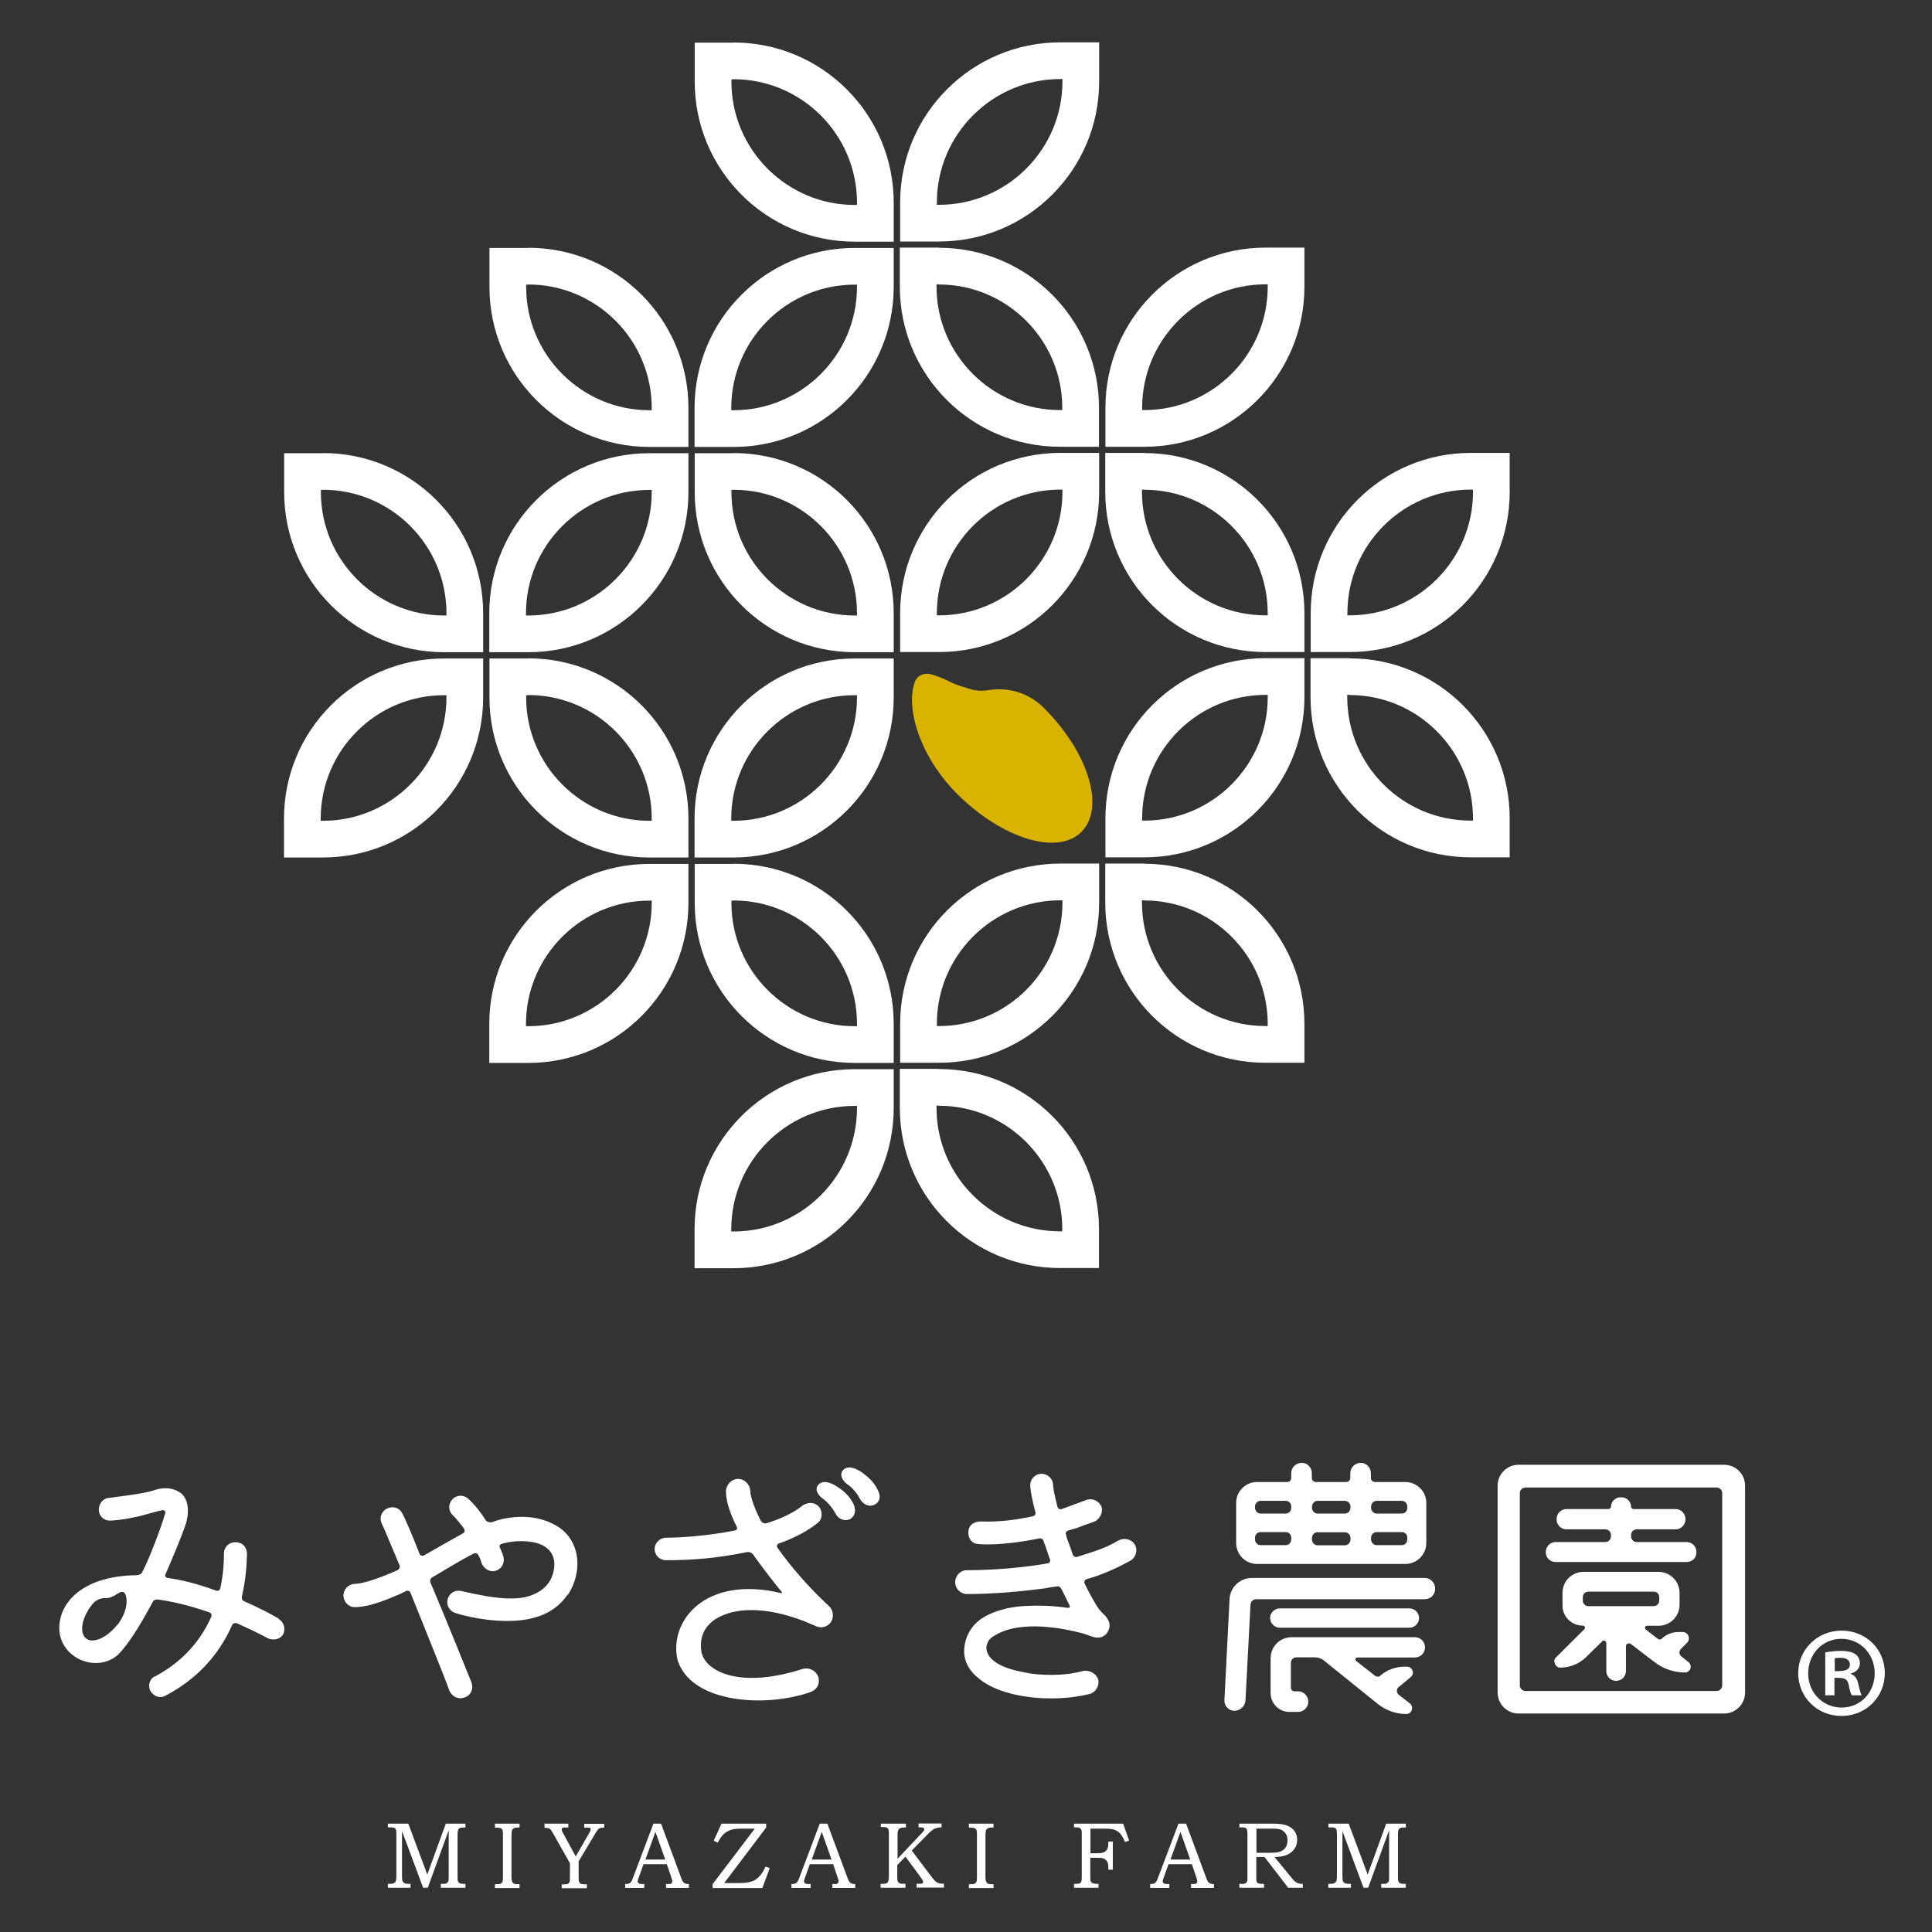 <?xml version="1.0" encoding="UTF-8"?>
<svg id="_レイヤー_2" data-name="レイヤー 2" xmlns="http://www.w3.org/2000/svg" viewBox="0 0 120 120">
  <rect x="0" y="0" width="120" height="120" fill="#333333" stroke="none"/>
  <defs>
    <style>
      .cls-1 {
        fill: #fff;
      }

      .cls-2 {
        fill: #dab300;
      }

      .cls-3 {
        fill: none;
      }
    </style>
  </defs>
  <g id="_レイヤー_1-2" data-name="レイヤー 1">
    <g>
      <g>
        <g>
          <path class="cls-1" d="m45.56,4.92c4.23,0,7.67,3.44,7.67,7.67v.14h-.14c-4.22,0-7.66-3.44-7.66-7.66v-.14h.14m0-2.28h-2.42v2.42c0,5.49,4.45,9.94,9.94,9.94h2.42v-2.42c0-5.5-4.45-9.95-9.95-9.95h0Z"/>
          <path class="cls-1" d="m32.81,17.67c4.23,0,7.67,3.44,7.67,7.67v.14h-.14c-4.22,0-7.66-3.44-7.66-7.66v-.14h.14m0-2.28h-2.42v2.42c0,5.49,4.45,9.94,9.94,9.94h2.42v-2.42c0-5.5-4.45-9.95-9.95-9.95h0Z"/>
          <path class="cls-1" d="m20.06,30.42c4.23,0,7.67,3.44,7.67,7.67v.14h-.14c-4.22,0-7.66-3.44-7.66-7.66v-.14h.14m0-2.28h-2.42v2.42c0,5.49,4.45,9.94,9.94,9.94h2.42v-2.42c0-5.5-4.45-9.95-9.95-9.95h0Z"/>
          <path class="cls-1" d="m65.99,4.92v.14c0,4.22-3.44,7.66-7.66,7.66h-.14v-.14c0-4.23,3.44-7.67,7.67-7.67h.14m2.28-2.28h-2.42c-5.5,0-9.95,4.45-9.95,9.95v2.42h2.42c5.49,0,9.94-4.45,9.94-9.94v-2.42h0Z"/>
          <path class="cls-1" d="m78.74,17.67v.14c0,4.22-3.44,7.66-7.66,7.66h-.14v-.14c0-4.23,3.44-7.67,7.67-7.67h.14m2.28-2.28h-2.42c-5.5,0-9.95,4.45-9.95,9.95v2.42h2.42c5.49,0,9.94-4.45,9.94-9.94v-2.42h0Z"/>
          <path class="cls-1" d="m91.49,30.42v.14c0,4.22-3.44,7.66-7.66,7.66h-.14v-.14c0-4.23,3.44-7.67,7.67-7.67h.14m2.28-2.28h-2.42c-5.5,0-9.95,4.45-9.95,9.95v2.42h2.42c5.49,0,9.94-4.45,9.94-9.94v-2.42h0Z"/>
          <path class="cls-1" d="m53.23,17.67v.14c0,4.23-3.44,7.67-7.67,7.67h-.14v-.14c0-4.22,3.44-7.66,7.66-7.66h.14m2.28-2.28h-2.42c-5.49,0-9.94,4.45-9.94,9.94v2.42h2.42c5.5,0,9.95-4.45,9.95-9.95v-2.42h0Z"/>
          <path class="cls-1" d="m58.32,17.67c4.22,0,7.66,3.44,7.66,7.66v.14h-.14c-4.23,0-7.67-3.44-7.67-7.67v-.14h.14m0-2.28h-2.42v2.42c0,5.5,4.45,9.95,9.95,9.95h2.42v-2.42c0-5.49-4.45-9.94-9.94-9.94h0Z"/>
          <path class="cls-1" d="m53.23,68.68v.14c0,4.23-3.44,7.67-7.67,7.67h-.14v-.14c0-4.22,3.44-7.66,7.66-7.66h.14m2.28-2.28h-2.42c-5.49,0-9.94,4.45-9.94,9.94v2.42h2.42c5.5,0,9.95-4.45,9.95-9.95v-2.42h0Z"/>
          <path class="cls-1" d="m40.48,55.93v.14c0,4.23-3.44,7.67-7.67,7.67h-.14v-.14c0-4.22,3.44-7.66,7.66-7.66h.14m2.28-2.28h-2.42c-5.49,0-9.94,4.45-9.94,9.94v2.42h2.42c5.5,0,9.95-4.45,9.95-9.95v-2.42h0Z"/>
          <path class="cls-1" d="m58.32,68.68c4.22,0,7.66,3.44,7.66,7.66v.14h-.14c-4.23,0-7.67-3.44-7.67-7.67v-.14h.14m0-2.28h-2.42v2.42c0,5.5,4.45,9.95,9.95,9.95h2.42v-2.42c0-5.49-4.45-9.94-9.94-9.94h0Z"/>
          <path class="cls-1" d="m71.08,55.93c4.22,0,7.66,3.44,7.66,7.66v.14h-.14c-4.23,0-7.67-3.44-7.67-7.67v-.14h.14m0-2.28h-2.42v2.42c0,5.5,4.45,9.95,9.95,9.95h2.42v-2.42c0-5.49-4.45-9.94-9.94-9.94h0Z"/>
          <path class="cls-1" d="m45.56,55.93c4.23,0,7.67,3.44,7.67,7.67v.14h-.14c-4.22,0-7.66-3.44-7.66-7.66v-.14h.14m0-2.28h-2.42v2.42c0,5.49,4.45,9.94,9.94,9.94h2.42v-2.42c0-5.5-4.45-9.95-9.95-9.95h0Z"/>
          <path class="cls-1" d="m65.99,55.93v.14c0,4.22-3.44,7.66-7.66,7.66h-.14v-.14c0-4.23,3.44-7.67,7.67-7.67h.14m2.28-2.28h-2.42c-5.5,0-9.95,4.45-9.95,9.95v2.42h2.42c5.49,0,9.94-4.45,9.94-9.94v-2.42h0Z"/>
          <path class="cls-1" d="m40.48,30.42v.14c0,4.23-3.44,7.67-7.67,7.67h-.14v-.14c0-4.22,3.44-7.66,7.66-7.66h.14m2.28-2.28h-2.42c-5.49,0-9.94,4.45-9.94,9.94v2.42h2.42c5.5,0,9.95-4.45,9.95-9.95v-2.42h0Z"/>
          <path class="cls-1" d="m71.08,30.42c4.22,0,7.66,3.44,7.66,7.66v.14h-.14c-4.23,0-7.67-3.44-7.67-7.67v-.14h.14m0-2.28h-2.42v2.42c0,5.5,4.45,9.95,9.95,9.95h2.42v-2.42c0-5.49-4.45-9.94-9.94-9.94h0Z"/>
          <path class="cls-1" d="m45.56,30.42c4.23,0,7.67,3.44,7.67,7.67v.14h-.14c-4.22,0-7.66-3.44-7.66-7.66v-.14h.14m0-2.28h-2.42v2.42c0,5.49,4.45,9.94,9.94,9.94h2.42v-2.42c0-5.5-4.45-9.95-9.95-9.95h0Z"/>
          <path class="cls-1" d="m65.99,30.42v.14c0,4.22-3.44,7.66-7.66,7.66h-.14v-.14c0-4.23,3.44-7.67,7.67-7.67h.14m2.28-2.28h-2.42c-5.5,0-9.95,4.45-9.95,9.95v2.42h2.42c5.49,0,9.94-4.45,9.94-9.94v-2.42h0Z"/>
          <path class="cls-1" d="m27.73,43.17v.14c0,4.23-3.44,7.67-7.67,7.67h-.14v-.14c0-4.22,3.44-7.66,7.66-7.66h.14m2.28-2.28h-2.42c-5.49,0-9.94,4.45-9.94,9.94v2.42h2.42c5.5,0,9.95-4.45,9.95-9.95v-2.42h0Z"/>
          <path class="cls-1" d="m83.83,43.17c4.22,0,7.66,3.44,7.66,7.66v.14h-.14c-4.23,0-7.67-3.44-7.67-7.67v-.14h.14m0-2.28h-2.42v2.42c0,5.5,4.45,9.95,9.95,9.95h2.42v-2.42c0-5.49-4.45-9.94-9.94-9.94h0Z"/>
          <path class="cls-1" d="m32.81,43.17c4.23,0,7.67,3.44,7.67,7.67v.14h-.14c-4.22,0-7.66-3.44-7.66-7.66v-.14h.14m0-2.28h-2.42v2.42c0,5.49,4.45,9.94,9.94,9.94h2.42v-2.42c0-5.5-4.45-9.95-9.95-9.95h0Z"/>
          <path class="cls-1" d="m78.74,43.17v.14c0,4.22-3.44,7.66-7.66,7.66h-.14v-.14c0-4.23,3.44-7.67,7.67-7.67h.14m2.28-2.28h-2.42c-5.5,0-9.95,4.45-9.95,9.95v2.42h2.42c5.49,0,9.94-4.45,9.94-9.94v-2.42h0Z"/>
          <path class="cls-1" d="m53.23,43.17v.14c0,4.23-3.44,7.67-7.67,7.67h-.14v-.14c0-4.22,3.44-7.66,7.66-7.66h.14m2.28-2.28h-2.42c-5.49,0-9.94,4.45-9.94,9.94v2.42h2.42c5.5,0,9.95-4.45,9.95-9.95v-2.42h0Z"/>
          <path class="cls-2" d="m64.87,44.01c2.75,2.75,3.78,6.18,2.3,7.66s-4.89.43-7.66-2.3c-2.4-2.37-3.27-5.4-2.69-7.01.15-.42.6-.61,1.07-.46.33.1.71.24.97.38.29.15.59.27.89.36.1.03.21.06.29.09.44.16.89.21,1.31.14.8-.13,2.24-.14,3.52,1.13Z"/>
        </g>
        <g>
          <g>
            <path class="cls-1" d="m24.1,113.27h1.26l1.18,3.16,1.15-3.16h1.22v.24h-.1c-.12,0-.21.01-.25.03-.04.02-.08.06-.1.11s-.04.14-.04.26v2.63c0,.17,0,.27.03.32.02.05.05.09.1.11.05.03.13.04.26.04h.1v.24h-1.53v-.24h.11c.1,0,.17,0,.21-.02.04-.02.08-.04.11-.08.03-.04.05-.07.05-.11,0-.08.01-.14.01-.18v-2.94l-1.3,3.57h-.29l-1.31-3.52v2.83c0,.14.01.24.04.29.02.05.06.09.12.12.05.03.15.04.28.04h.09v.24h-1.41v-.24h.08c.14,0,.23-.01.29-.04.06-.03.1-.07.12-.12.02-.05.04-.16.04-.31v-2.61c0-.15-.01-.24-.03-.29s-.06-.08-.1-.11c-.05-.02-.14-.03-.26-.03h-.14v-.24Z"/>
            <path class="cls-1" d="m30.74,113.27h1.53v.24h-.12c-.11,0-.19.02-.24.05s-.09.07-.11.13-.03.17-.03.33v2.57c0,.13.01.22.04.28.02.05.06.09.1.12.04.02.13.04.24.04h.12v.24h-1.53v-.24h.13c.11,0,.19-.01.24-.04.05-.03.08-.06.1-.11.02-.05.03-.14.03-.28v-2.63c0-.15-.01-.25-.03-.3-.02-.05-.05-.09-.1-.11-.05-.02-.13-.04-.24-.04h-.13v-.24Z"/>
            <path class="cls-1" d="m33.8,113.27h1.5v.24h-.17c-.1,0-.17,0-.2.03-.03.02-.04.05-.04.1,0,.04.02.09.05.16,0,.02.02.04.04.07l.78,1.44.86-1.5c.03-.06.05-.1.06-.12,0-.02.01-.04.01-.06,0-.03,0-.05-.02-.07-.01-.02-.04-.03-.07-.04-.02,0-.07,0-.16,0h-.15v-.24h1.24v.24c-.11,0-.19,0-.24.02-.05.02-.1.04-.13.07-.03.03-.08.1-.14.2l-1.08,1.8v1.01c0,.15.01.24.04.29.02.04.06.08.11.1.05.02.17.03.36.03v.24h-1.56v-.24h.12c.13,0,.21-.01.26-.03.04-.02.08-.06.1-.11.02-.04.03-.13.03-.27v-.9s-1.06-1.88-1.06-1.88c-.08-.15-.15-.24-.21-.27-.06-.03-.16-.05-.31-.05v-.24Z"/>
            <path class="cls-1" d="m40.59,113.27h.47l1.24,3.34c.06.17.12.28.18.33.06.05.15.08.25.08h.06v.24h-1.42v-.24s.09,0,.13,0c.09,0,.15,0,.18-.03.06-.04.08-.08.08-.14,0-.04-.03-.14-.08-.29l-.26-.77h-1.45l-.31.86c-.03.09-.05.15-.05.19,0,.04,0,.07.03.1s.05.05.08.06c.03.01.09.02.17.02.05,0,.09,0,.13,0v.24h-1.19v-.24c.11,0,.19-.01.24-.03.05-.02.09-.06.13-.11.04-.05.08-.15.14-.31l1.25-3.31Zm-.5,2.23h1.23l-.61-1.72-.62,1.72Z"/>
            <path class="cls-1" d="m44.81,113.27h2.78v.24l-2.61,3.45h.96c.44,0,.77-.07,1-.22.23-.15.43-.41.61-.8l.26.09-.46,1.24h-3.09v-.24l2.62-3.45h-.83c-.28,0-.5.03-.66.08s-.3.14-.43.25c-.12.11-.25.29-.38.54l-.25-.12.48-1.05Z"/>
            <path class="cls-1" d="m50.92,113.27h.47l1.24,3.34c.06.17.12.28.18.33s.15.08.25.08h.06v.24h-1.42v-.24s.09,0,.13,0c.09,0,.15,0,.18-.03.05-.04.08-.08.08-.14,0-.04-.03-.14-.08-.29l-.26-.77h-1.45l-.31.86c-.03.09-.05.15-.05.19,0,.04,0,.07.03.1.02.03.05.05.08.06.03.01.09.02.17.02.05,0,.09,0,.13,0v.24h-1.19v-.24c.11,0,.19-.01.24-.03.05-.02.09-.06.13-.11.04-.05.08-.15.14-.31l1.25-3.31Zm-.5,2.23h1.23l-.61-1.72-.62,1.72Z"/>
            <path class="cls-1" d="m54.73,113.27h1.54v.24h-.11c-.13,0-.21.02-.27.05-.05.03-.09.08-.11.14-.02.05-.03.13-.03.23v1.52l1.5-1.59c.08-.09.13-.14.14-.17.01-.03.02-.05.02-.08,0-.03-.02-.06-.05-.08s-.11-.03-.22-.03h-.09v-.24h1.43v.24c-.11,0-.21.01-.31.04s-.16.06-.22.1c-.12.09-.2.16-.25.21l-1.07,1.09,1.22,1.62c.11.15.2.25.26.3.07.05.13.09.2.11.07.02.18.03.32.03v.24h-1.7v-.24h.1c.11,0,.18,0,.2,0,.03,0,.06-.02.08-.05.02-.02.03-.05.03-.07,0-.05-.07-.16-.2-.34l-.9-1.22-.51.52v.76c0,.13.01.22.04.27s.07.08.12.11c.04.02.16.03.35.03v.24h-1.54v-.24h.12c.12,0,.2-.01.25-.04.04-.02.08-.06.1-.12.02-.06.04-.15.04-.3v-2.64c0-.14-.01-.23-.03-.29-.02-.05-.06-.09-.1-.11s-.14-.03-.28-.03h-.09v-.24Z"/>
            <path class="cls-1" d="m60.18,113.27h1.53v.24h-.12c-.11,0-.19.02-.24.05s-.09.07-.11.13-.03.17-.03.33v2.57c0,.13.01.22.04.28.02.05.06.09.1.12s.13.04.24.04h.12v.24h-1.53v-.24h.13c.11,0,.19-.01.24-.04.05-.03.08-.06.1-.11.02-.05.03-.14.03-.28v-2.63c0-.15,0-.25-.03-.3-.02-.05-.05-.09-.1-.11s-.13-.04-.24-.04h-.13v-.24Z"/>
            <path class="cls-1" d="m66.71,113.27h3.05l.37,1.05-.25.09c-.1-.24-.21-.42-.31-.53s-.22-.18-.35-.23c-.13-.05-.34-.07-.63-.07h-.86v1.53h.39c.21,0,.35-.02.44-.06s.16-.1.21-.19c.05-.09.07-.21.07-.37v-.11h.28v1.75h-.28v-.15c0-.15-.02-.27-.07-.35s-.11-.14-.19-.18c-.08-.04-.22-.06-.42-.06h-.44v1.24c0,.11.01.19.04.24.02.04.06.08.11.1.05.02.13.04.25.04h.11v.24h-1.52v-.24h.1c.12,0,.21-.01.25-.03s.08-.06.1-.11c.02-.05.03-.14.03-.27v-2.71c0-.12,0-.2-.03-.25s-.05-.08-.1-.11c-.04-.02-.12-.03-.22-.03h-.13v-.24Z"/>
            <path class="cls-1" d="m73.2,113.27h.47l1.24,3.34c.06.17.12.28.18.33s.15.08.25.08h.06v.24h-1.42v-.24s.09,0,.13,0c.09,0,.15,0,.18-.03.05-.04.08-.08.08-.14,0-.04-.03-.14-.08-.29l-.26-.77h-1.45l-.31.86c-.03.09-.05.15-.05.19,0,.04,0,.07.03.1.02.03.05.05.08.06.03.01.09.02.17.02.05,0,.09,0,.13,0v.24h-1.19v-.24c.11,0,.19-.01.24-.03.05-.02.09-.06.13-.11.04-.05.08-.15.14-.31l1.25-3.31Zm-.5,2.23h1.23l-.61-1.72-.62,1.72Z"/>
            <path class="cls-1" d="m77,113.27h2.06c.39,0,.69.04.89.12.2.08.35.2.46.35.11.15.16.33.16.53s-.05.39-.16.55c-.11.16-.26.29-.46.38-.2.09-.46.14-.79.14l1.06,1.29c.09.11.14.17.17.2.07.06.14.1.21.13.07.03.16.05.25.05h.07v.24h-.91l-1.47-1.91h-.51v1.23c0,.14,0,.22.01.26.02.07.05.11.1.14s.14.04.27.04h.1v.24h-1.53v-.24h.14c.1,0,.17,0,.21-.02s.07-.04.09-.07c.03-.03.05-.08.06-.13,0-.02,0-.12,0-.29v-2.61c0-.12-.01-.2-.03-.25s-.05-.09-.1-.11c-.04-.02-.11-.03-.21-.03h-.16v-.24Zm1.04.31v1.5h.82c.28,0,.48-.02.59-.05.16-.05.29-.13.38-.25.09-.12.14-.28.14-.47,0-.16-.03-.3-.1-.4-.07-.11-.16-.19-.27-.25-.12-.05-.29-.08-.52-.08h-1.04Z"/>
            <path class="cls-1" d="m82.51,113.27h1.26l1.18,3.16,1.15-3.16h1.22v.24h-.1c-.12,0-.21.01-.25.03-.04.02-.08.06-.1.11-.03.05-.04.14-.04.26v2.63c0,.17,0,.27.03.32.02.05.05.09.1.11.05.03.13.04.26.04h.1v.24h-1.53v-.24h.11c.1,0,.17,0,.21-.02s.08-.04.11-.08c.03-.04.05-.07.05-.11,0-.08.01-.14.01-.18v-2.94l-1.3,3.57h-.29l-1.31-3.52v2.83c0,.14.01.24.04.29.02.05.06.09.12.12s.15.04.28.04h.09v.24h-1.41v-.24h.08c.14,0,.23-.01.29-.04s.1-.07.13-.12c.02-.05.04-.16.04-.31v-2.61c0-.15-.01-.24-.03-.29-.02-.05-.06-.08-.1-.11-.05-.02-.13-.03-.26-.03h-.14v-.24Z"/>
          </g>
          <g>
            <path class="cls-1" d="m35.26,99.04c-.97,1.42-2.57,1.64-3.76,1.64-1.71,0-3.15-.47-3.24-.5-.36-.13-.56-.5-.45-.88.13-.36.45-.58.88-.47,2.16.5,3.55.63,4.5.18.92-.41,1.26-1.17,1.24-1.94-.04-.63-.45-1.08-1.21-1.26-.67-.14-1.37-.11-2.02.07-.16.04-.22.16-.14.27.07.16.18.4.22.59.07.4-.18.83-.67.85-.31,0-.61-.22-.72-.56-.02-.11-.07-.25-.16-.4-.05-.14-.2-.2-.32-.13-.72.36-1.96,1.12-2.54,1.46-.13.05-.18.22-.13.34,1.06,2.5,2.2,5.35,2.54,6.19.18.52-.14.85-.41.94-.25.09-.68.11-.95-.4-.36-1.01-1.46-3.69-2.41-6.07-.04-.14-.18-.2-.31-.13-.18.09-.38.2-.58.27-1.08.47-1.91.72-2.57.72-.38.02-.7-.31-.72-.7,0-.41.32-.74.7-.74.58-.02,1.6-.38,2.65-.85.13-.05.18-.22.13-.32-.56-1.31-.97-2.34-1.08-2.54-.2-.38-.04-.81.31-.97.36-.18.77-.05.94.29.14.23.58,1.24,1.08,2.52.04.11.18.16.29.09.45-.25,1.48-.85,2.38-1.35.14-.04.16-.2.09-.31-.32-.43-.58-.72-.63-.76-.32-.25-.38-.68-.14-.99.22-.32.68-.38.99-.14.45.4.86.94,1.13,1.37.07.11.22.14.38.13.65-.27,2.68-.76,4.29.4,1.22.95,1.33,2.68.45,4.09Z"/>
            <path class="cls-1" d="m48.5,98.96c.05.02.09-.04.05-.09-.72-.86-1.48-1.91-1.78-2.32-.09-.11-.23-.18-.4-.14-1.98.4-3.4.49-4.99.5-.41,0-.72-.31-.72-.7,0-.36.31-.7.72-.7.85,0,2.57-.11,4.27-.45.13-.02.16-.13.11-.23-.34-.68-.67-1.51-.67-2.18,0-.41.32-.77.72-.79.41-.02.77.32.79.74.02.43.27,1.1.65,1.85.07.13.22.2.36.16.88-.27,1.66-.63,2.27-1.12.36-.22.77-.18,1.01.13.23.31.18.79-.13.99-.61.49-1.46.94-2.39,1.26-.11.04-.14.16-.09.25.85,1.21,1.98,2.5,3.21,3.64.29.27.32.74.09,1.03-.18.23-.47.32-.72.27-.2-.04-.34-.14-.52-.2-2.23-.97-4.59-1.21-6.01-.22-.63.47-.9,1.13-.76,1.98.27,1.26,2.5,2.27,6.28,1.04.4-.11.81.09.97.47.13.4-.04.81-.49.97,0,0-1.62.63-3.83.5-2.18-.14-3.91-.94-4.41-2.47-.58-2.43,1.71-5.31,6.41-4.18Zm3.75-6.45c.4.31.63.63.77.92.14.34.14.72-.25.94-.38.14-.74-.05-.9-.41-.13-.22-.38-.61-.77-.88-.27-.2-.5-.52-.31-.81.36-.5,1.13-.02,1.46.25Zm1.51-.88c.4.31.63.63.77.94.18.34.16.7-.23.9-.4.16-.74-.09-.9-.4-.11-.22-.38-.61-.77-.88-.27-.2-.49-.52-.31-.83.36-.49,1.12-.02,1.44.27Z"/>
            <path class="cls-1" d="m70.48,95.92c.2.34.09.77-.22.99-.74.41-1.62.83-2.61,1.13-.07,0-.09.02-.14.04-.14.04-.2.16-.14.27.22.49.47.92.7,1.31.29.49.49.58.65.79.18.23.34.59,0,1.03-.52.52-1.04.04-1.64-.07-.9-.23-3.73-.86-5.37.22-.67.36-.9,1.69,1.71,2.2.22.05.43.09.68.13,1.08.13,2.27.09,3.2-.18.4-.05.81.18.92.56.07.4-.18.79-.56.88-.74.18-1.53.27-2.36.27-.47,0-.92-.02-1.42-.09-1.3-.16-2.43-.58-3.11-1.17-.79-.63-.92-1.35-.88-1.82.05-.72.4-1.37.97-1.8.49-.36,1.15-.61,1.93-.76.63-.11,1.37-.14,2.18-.11.49.02.97.07,1.37.13.09,0,.14-.07.09-.16-.16-.31-.32-.67-.49-.99-.07-.14-.16-.22-.32-.18-.22.04-.45.05-.67.11-1.53.2-3.24.36-4.9.36-.38,0-.72-.34-.72-.72-.02-.4.32-.76.7-.76.76,0,2.86-.04,5.06-.43.11-.02.16-.13.13-.23-.09-.22-.14-.43-.22-.63-.05-.2-.13-.34-.18-.52-.04-.13-.16-.2-.31-.16-2.09.43-3.55.4-3.91.32-.34-.11-.49-.45-.45-.79.04-.34.29-.59.79-.59.99.04,2.05-.07,3.21-.32.13-.04.2-.14.16-.25-.2-.76-.32-1.37-.32-1.69,0-.38.31-.7.7-.7s.72.32.72.7c0,.16.09.65.27,1.35.04.13.16.18.27.14.49-.18,1.01-.38,1.57-.58.38-.11.77.11.9.45.11.36-.13.79-.47.92-.4.13-.76.27-1.1.4-.2.05-.34.09-.49.14-.14.04-.2.16-.14.27.02.14.07.27.13.43.11.29.2.54.27.77.05.14.18.22.31.16,1.22-.38,1.78-.56,2.54-1.01.34-.18.81-.09,1.01.25Z"/>
            <path class="cls-1" d="m76.37,99.32c.04-.74.65-1.31,1.39-1.31h10.73c.36,0,.65.29.65.67s-.29.65-.65.65h-10.46c-.2,0-.36.16-.36.34l-.31,5.94c-.02.36-.32.65-.7.65-.34,0-.63-.31-.61-.65l.32-6.28Zm10.91-7.27c.72,0,1.31.58,1.31,1.3v2.48c0,.74-.59,1.31-1.31,1.31h-9.2c-.72,0-1.3-.58-1.3-1.31v-2.48c0-.72.58-1.3,1.3-1.3h1.87c.14,0,.25-.11.25-.25v-.29c0-.36.29-.65.65-.65s.63.29.63.65v.29c0,.14.11.25.25.25h1.89c.14,0,.25-.11.25-.25v-.29c0-.36.29-.65.65-.65.34,0,.63.29.63.65v.29c0,.14.11.25.25.25h1.87Zm-7.08,1.53c0-.2-.14-.36-.34-.36h-1.57c-.18,0-.34.16-.34.36v.07c0,.2.16.36.34.36h1.57c.2,0,.34-.16.34-.36v-.07Zm-1.91,1.58c-.18,0-.34.16-.34.34v.11c0,.2.16.36.34.36h1.57c.2,0,.34-.16.34-.36v-.11c0-.18-.14-.34-.34-.34h-1.57Zm9.24,4.74c.34,0,.61.27.61.59,0,.34-.27.61-.61.61h-8.03c-.34,0-.61-.27-.61-.61,0-.32.27-.59.61-.59h8.03Zm-1.78,4.16c.41-.34.94-.54,1.48-.54h.16c.34,0,.5.43.23.65l-.76.63c-.13.11-.13.32,0,.45l.72.56c.25.22.11.65-.23.65-.65,0-1.28-.23-1.78-.63l-3.31-2.67c-.16-.14-.38-.22-.61-.22h-1.13c-.18,0-.34.14-.34.34v1.55c0,.13.11.22.23.22h.22c.34,0,.63.29.63.65,0,.34-.29.63-.63.63h-.54c-.65,0-1.17-.52-1.17-1.17v-2.16c0-.74.59-1.31,1.31-1.31h7.65c.36,0,.63.29.63.63s-.27.63-.63.63h-3.57c-.13,0-.16.14-.07.22l1.17.92c.11.07.25.07.34-.02Zm-1.87-10.48c0-.2-.16-.36-.34-.36h-1.71c-.18,0-.34.16-.34.36v.07c0,.2.16.36.34.36h1.71c.18,0,.34-.16.34-.36v-.07Zm0,1.93c0-.18-.16-.34-.34-.34h-1.71c-.18,0-.34.16-.34.34v.11c0,.2.16.36.34.36h1.71c.18,0,.34-.16.34-.36v-.11Zm3.53-1.93c0-.2-.14-.36-.34-.36h-1.57c-.18,0-.34.16-.34.36v.07c0,.2.16.36.34.36h1.57c.2,0,.34-.16.34-.36v-.07Zm-2.25,2.03c0,.2.16.36.34.36h1.57c.2,0,.34-.16.34-.36v-.11c0-.18-.14-.34-.34-.34h-1.57c-.18,0-.34.16-.34.34v.11Z"/>
            <path class="cls-1" d="m93.02,92.28c0-.72.58-1.3,1.3-1.3h12.77c.72,0,1.3.58,1.3,1.3v12.84c0,.72-.58,1.31-1.3,1.31h-12.77c-.72,0-1.3-.59-1.3-1.31v-12.84Zm13.59,12.75c.2,0,.36-.16.36-.34v-11.96c0-.18-.16-.34-.36-.34h-11.85c-.2,0-.36.16-.36.34v11.96c0,.18.16.34.36.34h11.85Zm-1.85-9.25c.34,0,.61.27.61.63s-.27.61-.61.61h-8.14c-.34,0-.61-.27-.61-.61,0-.36.27-.63.61-.63h3.1c.18,0,.34-.16.34-.36v-.09c0-.18-.16-.34-.34-.34h-2.43c-.34,0-.61-.29-.61-.63s.27-.63.61-.63h2.61c.09,0,.16-.07.16-.14,0-.32.27-.59.59-.59h.07c.32,0,.59.27.59.59,0,.07.07.14.16.14h2.61c.34,0,.61.29.61.63s-.27.63-.61.63h-2.43c-.18,0-.34.16-.34.34v.09c0,.2.16.36.34.36h3.1Zm-4.99,6.27c0-.13-.16-.2-.25-.11l-1.03,1.01c-.43.41-1.01.63-1.58.63-.31,0-.49-.43-.27-.63l1.76-1.75c.09-.07.04-.23-.09-.23-.7,0-1.26-.56-1.26-1.24v-.79c0-.74.59-1.31,1.31-1.31h4.65c.72,0,1.31.58,1.31,1.31v.74c0,.72-.59,1.3-1.31,1.3h-.72c-.11,0-.16.16-.07.23l.76.59c.07.05.18.05.23-.02.27-.25.63-.41,1.01-.41h.31c.32,0,.49.4.27.65l-.4.4c-.13.14-.11.36.04.47l.43.34c.27.22.13.65-.22.65-.68,0-1.35-.23-1.89-.65l-1.48-1.13c-.13-.07-.29,0-.29.14v1.55c0,.34-.27.61-.61.61s-.61-.27-.61-.61v-1.73Zm-1.12-3.19c-.18,0-.34.14-.34.34v.22c0,.18.16.34.34.34h4.07c.18,0,.34-.16.34-.34v-.22c0-.2-.16-.34-.34-.34h-4.07Z"/>
          </g>
          <path class="cls-1" d="m17.31,100.53c-.7-.4-1.42-.76-2.12-1.06-.14-.05-.2-.18-.16-.34.22-.95.29-1.8.31-2.57.02-.34-.18-.74-.67-.77-.4-.02-.74.25-.76.67,0,.5-.02,1.24-.23,2.21-.04.11-.13.16-.25.13-1.03-.38-2.09-.67-3.01-.79-.13-.02-.2-.13-.14-.23.36-.83,1.06-2.47,1.28-3.19.27-.99,0-1.57-.29-1.82-.27-.22-.83-.49-1.66-.22-.67.23-1.96.36-2.84.49-.4.02-.65.4-.63.76.02.41.34.65.7.65,1.57-.09,2.68-.56,3.26-.65.11-.02.2.09.16.2-.23.81-.95,2.74-1.42,3.64-.05.13-.22.2-.36.2-3.44.04-4.92,1.8-4.79,3.49.18,1.76,2.41,2.59,3.67,1.42.61-.63,1.3-1.71,2.11-3.22.05-.13.18-.2.34-.18.81.11,1.89.34,3.17.79.14.04.2.16.14.29-.59,1.31-1.62,2.7-3.48,3.69-.36.13-.47.61-.29.92.2.32.59.49.95.27,1.91-1.01,3.28-2.48,4.12-4.38.05-.11.16-.14.29-.11.59.27,1.24.56,1.93.94.4.16.77.04.95-.25.14-.29.09-.74-.29-.95Zm-10.02.38c-.64.81-1.5,1.2-1.94.86-.44-.34-.28-1.28.36-2.1.29-.38.68-.42.89-.41.11,0,.23-.02.34-.08.02-.01.05-.02.07-.03.08-.03.15-.07.22-.12.06-.05.16-.09.24-.13.12-.06.24-.02.3.09.21.4.08,1.23-.48,1.94Z"/>
          <path class="cls-1" d="m114.38,101.28c1.52,0,2.69,1.16,2.69,2.64s-1.17,2.66-2.69,2.66-2.69-1.17-2.69-2.66,1.22-2.64,2.69-2.64Zm0,4.78c1.19,0,2.06-.94,2.06-2.13s-.88-2.14-2.07-2.14-2.06.96-2.06,2.14c0,1.27.98,2.13,2.07,2.13Zm-1.01-.75v-2.68c.25-.04.56-.09.98-.09.48,0,1.17.09,1.17.78,0,.32-.25.54-.55.62v.04c.26.09.39.3.46.65.09.41.15.56.2.67h-.61c-.07-.1-.13-.33-.2-.67-.1-.42-.33-.42-.88-.42v1.09h-.58Zm.59-1.51c.45,0,.94,0,.94-.41,0-.25-.17-.42-.59-.42-.17,0-.29.01-.35.03v.8Z"/>
        </g>
      </g>
      <rect class="cls-3" width="120" height="120"/>
    </g>
  </g>
</svg>